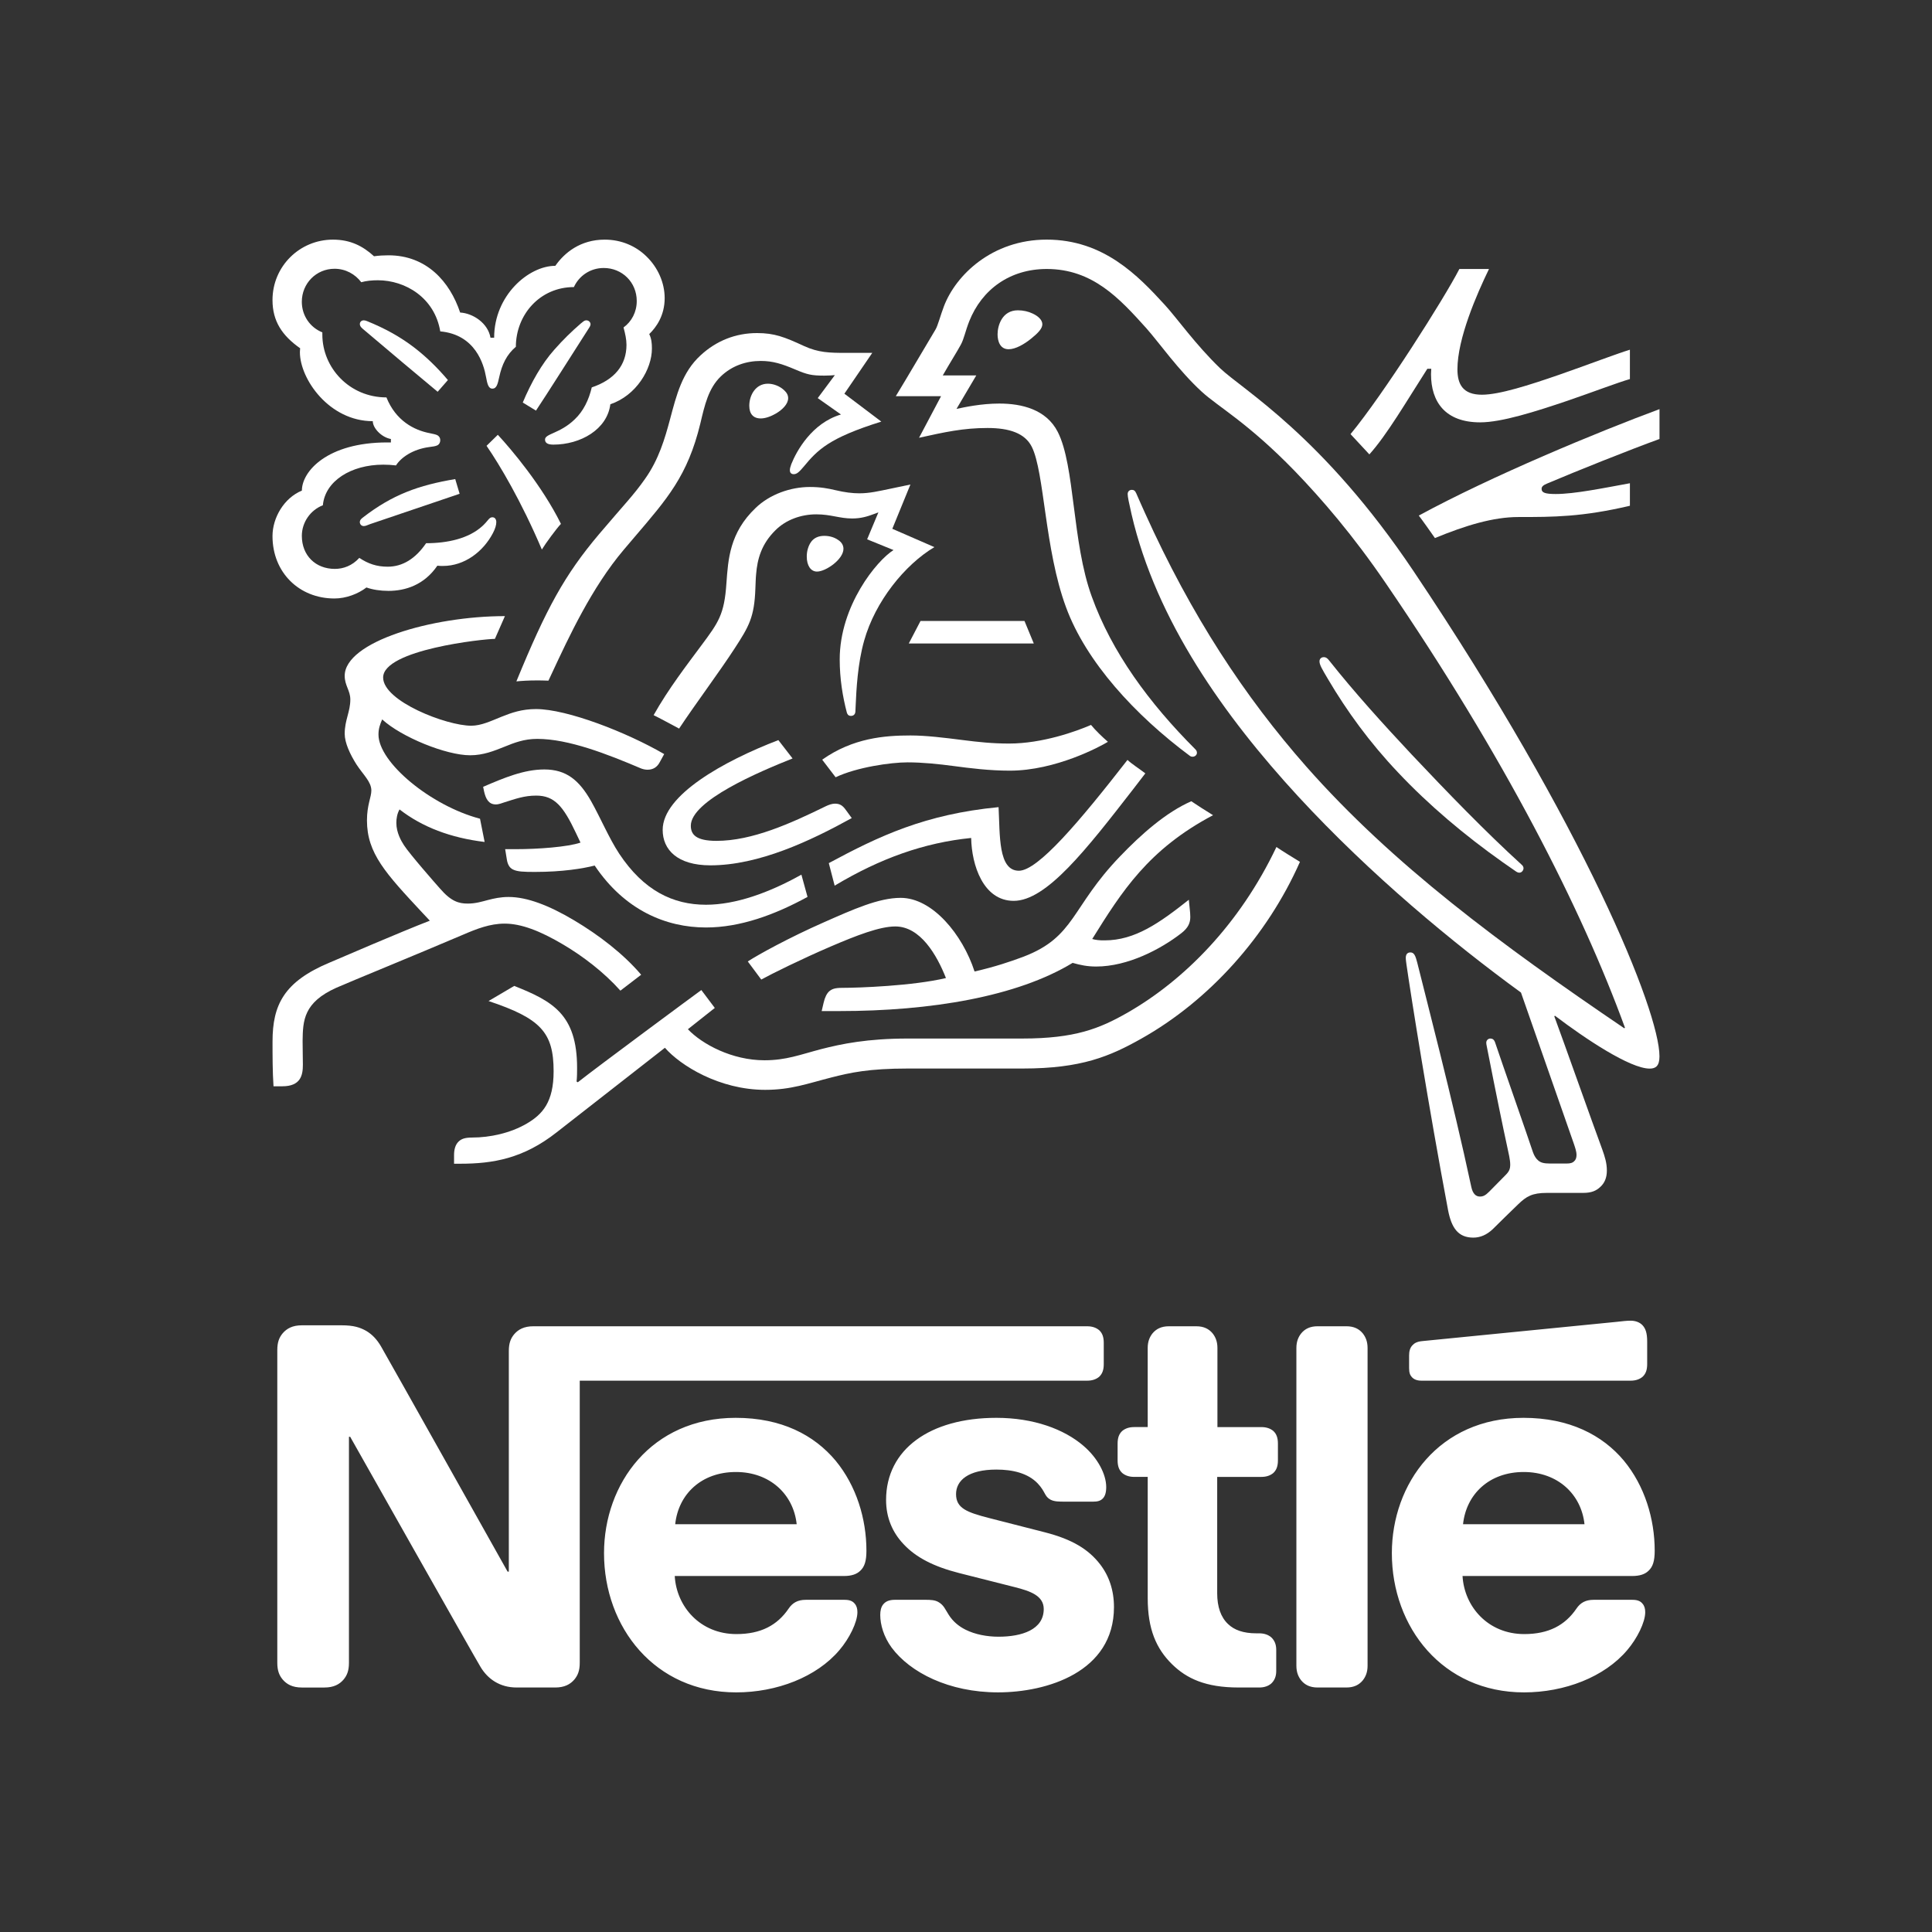 <?xml version="1.0" encoding="UTF-8"?>
<!DOCTYPE svg PUBLIC "-//W3C//DTD SVG 1.1//EN" "http://www.w3.org/Graphics/SVG/1.1/DTD/svg11.dtd">
<svg version="1.1" xmlns="http://www.w3.org/2000/svg" xmlns:xlink="http://www.w3.org/1999/xlink" x="0" y="0" width="512" height="512" viewBox="0, 0, 512, 512">
  <rect x="0" y="0" width="512" height="512" fill="#333333" stroke="none"/>
  <g id="g15902">
    <path d="M136.256,353.597 C135.353,354.691 134.844,355.912 134.844,358.04 L134.844,416.496 L134.518,416.496 C134.518,416.496 102.523,359.456 100.977,356.819 C99.883,354.948 98.658,353.662 97.051,352.697 C95.439,351.798 93.767,351.22 90.548,351.22 L79.993,351.22 C77.544,351.22 76.001,352.058 74.907,353.344 C74.004,354.435 73.487,355.663 73.487,357.784 L73.487,440.641 C73.487,442.766 74.004,443.994 74.907,445.085 C76.001,446.375 77.544,447.209 79.993,447.209 L85.979,447.209 C88.424,447.209 89.97,446.375 91.065,445.085 C91.964,443.99 92.477,442.766 92.477,440.641 L92.477,380.77 L92.803,380.77 C92.803,380.77 126.018,439.612 127.373,441.801 C129.241,444.89 132.391,447.205 136.899,447.205 L147.137,447.205 C149.582,447.205 151.128,446.371 152.223,445.081 C153.122,443.986 153.639,442.762 153.639,440.638 L153.639,365.893 L288.125,365.893 C289.48,365.893 290.505,365.511 291.282,364.868 C292.117,364.091 292.507,363.061 292.507,361.519 L292.507,355.855 C292.507,354.309 292.12,353.279 291.282,352.506 C290.505,351.863 289.48,351.476 288.125,351.476 L141.342,351.476 C138.897,351.473 137.351,352.311 136.256,353.597 M194.968,375.741 C172.625,375.741 160.072,393.192 160.072,411.605 C160.072,431.238 173.532,448.499 195.095,448.499 C205.849,448.499 216.404,444.442 222.455,437.293 C225.096,434.204 227.223,429.891 227.223,427.254 C227.223,426.351 227.028,425.582 226.519,425 C226.003,424.353 225.226,423.97 223.875,423.97 L213.511,423.97 C211.444,423.97 210.036,424.74 209.002,426.286 C205.979,430.733 201.601,433.048 195.163,433.048 C185.504,433.048 179.265,425.708 178.814,417.659 L223.626,417.659 C225.616,417.659 227.032,417.208 228,416.247 C229.095,415.218 229.612,413.733 229.612,410.966 C229.612,402.534 226.971,393.782 221.437,387.08 C215.765,380.314 207.139,375.741 194.968,375.741 M264.045,375.741 C246.409,375.741 234.82,384.111 234.82,397.502 C234.82,402.267 236.558,406.132 239.394,409.152 C242.678,412.699 247.373,415.145 254.201,416.882 L268.939,420.61 C272.992,421.64 276.601,422.864 276.601,426.408 C276.601,431.881 270.807,433.745 264.626,433.745 C261.599,433.745 258.445,433.167 255.87,431.881 C254.067,430.974 252.525,429.692 251.43,427.954 C250.466,426.473 250.144,425.379 248.663,424.541 C247.76,424.028 246.662,423.963 245.188,423.963 L237.205,423.963 C235.467,423.963 234.633,424.483 234.051,425.187 C233.473,425.895 233.274,426.925 233.274,427.958 C233.274,430.53 234.177,433.753 236.305,436.646 C241.193,443.209 251.43,448.495 264.5,448.495 C277.378,448.495 295.213,443.148 295.213,425.892 C295.213,421.452 293.919,417.652 291.543,414.563 C288.515,410.637 284.202,407.935 276.862,406.067 L262.25,402.328 C256.195,400.785 253.363,399.687 253.363,395.956 C253.363,392.35 256.585,389.453 264.048,389.453 C268.427,389.453 272.418,390.422 275.002,393.124 C277.122,395.378 276.735,396.537 278.412,397.437 C279.441,397.953 280.597,397.953 282.407,397.953 L289.679,397.953 C290.838,397.953 291.677,397.762 292.316,397.05 C292.836,396.476 293.158,395.573 293.158,394.088 C293.158,390.739 290.965,386.43 287.111,383.142 C281.948,378.703 273.834,375.741 264.045,375.741 M304.157,378.19 L300.552,378.19 C299.201,378.19 298.171,378.573 297.402,379.216 C296.564,379.993 296.177,381.022 296.177,382.564 L296.177,387.008 C296.177,388.554 296.564,389.58 297.402,390.357 C298.175,391.003 299.205,391.39 300.552,391.39 L304.157,391.39 L304.157,423.511 C304.157,431.751 306.407,436.902 310.594,441.028 C314.456,444.824 319.481,447.205 328.233,447.205 L333.706,447.205 C335.061,447.205 336.087,446.822 336.864,446.179 C337.698,445.402 338.215,444.373 338.215,442.831 L338.215,437.228 C338.215,435.681 337.698,434.656 336.864,433.879 C336.087,433.236 335.061,432.849 333.706,432.849 L332.933,432.849 C329.458,432.849 327.078,431.95 325.466,430.404 C323.538,428.601 322.569,425.834 322.569,422.229 L322.569,391.394 L334.288,391.394 C335.639,391.394 336.669,391.007 337.442,390.36 C338.276,389.587 338.662,388.558 338.662,387.012 L338.662,382.568 C338.662,381.026 338.276,379.996 337.442,379.219 C336.669,378.577 335.639,378.194 334.288,378.194 L322.631,378.194 L322.631,357.206 C322.631,355.529 322.114,354.309 321.345,353.344 C320.376,352.185 319.029,351.476 317.035,351.476 L309.756,351.476 C307.758,351.476 306.407,352.188 305.439,353.344 C304.666,354.309 304.153,355.529 304.153,357.206 L304.157,378.19 L304.157,378.19 z M343.557,441.472 C343.557,443.148 344.07,444.373 344.847,445.337 C345.808,446.497 347.163,447.205 349.156,447.205 L356.815,447.205 C358.816,447.205 360.163,446.497 361.132,445.337 C361.905,444.369 362.421,443.148 362.421,441.472 L362.421,357.206 C362.421,355.533 361.905,354.309 361.132,353.34 C360.163,352.181 358.816,351.473 356.815,351.473 L349.156,351.473 C347.163,351.473 345.808,352.185 344.847,353.34 C344.07,354.309 343.557,355.529 343.557,357.206 L343.557,441.472 z M178.936,403.939 C179.771,396.017 185.825,390.096 195.033,390.096 C204.046,390.096 210.288,396.017 211.13,403.939 L178.936,403.939 z M432.141,365.893 C433.492,365.893 434.521,365.511 435.294,364.868 C436.132,364.091 436.519,363.061 436.519,361.519 L436.519,355.529 C436.519,353.21 436.067,352.054 435.294,351.216 C434.586,350.439 433.43,349.995 432.141,349.995 C431.111,349.995 430.082,350.122 428.344,350.313 L376.968,355.399 C375.491,355.526 374.783,355.977 374.266,356.559 C373.689,357.202 373.428,358.04 373.428,359.2 L373.428,362.545 C373.428,363.834 373.689,364.416 374.14,364.929 C374.714,365.572 375.552,365.893 376.712,365.893 L432.141,365.893 L432.141,365.893 z M403.747,375.741 C381.412,375.741 368.855,393.192 368.855,411.605 C368.855,431.238 382.311,448.499 403.877,448.499 C414.628,448.499 425.187,444.442 431.234,437.293 C433.878,434.204 436.002,429.891 436.002,427.254 C436.002,426.351 435.803,425.582 435.29,425 C434.781,424.353 434.004,423.97 432.653,423.97 L422.29,423.97 C420.227,423.97 418.814,424.74 417.781,426.286 C414.754,430.733 410.379,433.048 403.942,433.048 C394.282,433.048 388.037,425.708 387.589,417.659 L432.527,417.659 C434.521,417.659 435.937,417.208 436.902,416.247 C438,415.218 438.513,413.733 438.513,410.966 C438.513,402.534 435.872,393.782 430.338,387.08 C424.674,380.314 415.917,375.741 403.747,375.741 M387.719,403.939 C388.561,396.017 394.608,390.096 403.812,390.096 C412.829,390.096 419.067,396.017 419.909,403.939 L387.719,403.939 z" fill="#FFFFFF" id="path15912"/>
    <g>
      <path d="M374.635,151.407 C350.519,115.427 329.322,103.308 323.357,97.603 C316.81,91.311 311.82,84.183 308.641,80.749 C301.579,73.034 292.434,63.501 277.391,63.501 C262.874,63.501 253.281,72.962 250.163,81.137 C249.26,83.469 248.545,86.321 247.903,87.357 C246.479,89.694 240.06,100.65 237.396,104.992 L249.393,104.992 L243.555,116.014 C250.362,114.519 255.22,113.422 261.705,113.422 C267.471,113.422 271.62,114.79 273.436,118.412 C276.815,125.164 276.815,145.574 282.514,160.944 C287.826,175.389 300.798,189.524 315.381,200.353 C315.57,200.48 315.769,200.541 316.029,200.541 C316.738,200.541 317.198,200.026 317.198,199.505 C317.198,199.117 317.065,198.863 316.744,198.536 C304.559,186.345 294.639,172.864 289.327,158.092 C284.071,143.697 284.913,123.469 280.316,114.458 C277.264,108.493 270.789,106.947 264.824,106.947 C260.033,106.947 255.552,107.917 253.48,108.365 L258.726,99.487 L249.847,99.487 C251.73,96.186 253.669,93.134 254.644,91.317 C255.48,89.761 255.812,87.816 256.848,85.163 C260.216,76.667 267.671,71.283 277.391,71.283 C289.582,71.283 296.71,79.126 303.778,86.969 C307.018,90.602 312.335,98.185 318.494,103.823 C322.704,107.712 330.746,112.06 343.125,124.832 C350.253,132.221 358.55,141.814 367.301,154.647 C398.617,200.474 419.161,240.857 430.637,272.367 L430.443,272.5 C397.582,250.201 369.113,229.132 346.171,203.139 C329.898,184.661 315.769,163.271 303.445,135.976 C302.598,134.159 301.895,132.475 301.114,130.725 C300.792,130.011 300.466,129.817 299.945,129.817 C299.297,129.817 298.843,130.271 298.843,130.919 C298.843,131.633 299.169,133.19 299.878,136.303 C306.431,164.567 324.581,189.912 343.961,210.981 C363.28,231.923 385.12,249.946 403.076,263.04 L417.084,303.102 C417.405,304.076 417.793,305.112 417.793,306.081 C417.793,306.796 417.599,307.378 417.145,307.765 C416.757,308.153 416.242,308.352 415.073,308.352 L410.864,308.352 C409.047,308.352 408.327,308.092 407.679,307.571 C407.031,307.051 406.582,306.27 406.255,305.367 C405.026,301.601 397.632,280.531 396.214,276.255 C395.948,275.48 395.494,275.22 394.978,275.22 C394.33,275.22 393.876,275.74 393.876,276.322 C393.876,276.842 394.065,277.424 394.397,279.241 C396.269,288.834 398.479,299.596 399.382,303.683 C399.775,305.561 400.224,307.317 400.224,308.607 C400.224,309.77 399.969,310.424 399,311.393 L394.652,315.802 C393.616,316.838 393.023,317.098 392.187,317.098 C391.151,317.098 390.304,316.389 389.916,314.567 C384.992,291.548 377.537,263.034 375.587,255.12 C375.133,253.38 374.806,252.4 373.771,252.4 C372.868,252.4 372.547,253.054 372.547,253.829 C372.547,254.411 372.674,255.125 372.735,255.646 C373.904,263.81 378.639,293.564 383.757,320.726 C384.665,325.395 386.416,327.982 390.437,327.982 C392.253,327.982 393.998,327.267 395.621,325.716 C398.28,323.058 399.055,322.349 402.24,319.236 C404.505,317.026 406.061,316.129 409.955,316.129 L419.548,316.129 C421.819,316.129 423.049,315.547 424.151,314.5 C425.192,313.526 425.835,312.169 425.835,310.219 C425.835,308.214 425.32,306.597 424.605,304.58 C422.146,297.973 414.237,275.602 411.899,269.315 L412.093,269.188 C420.196,275.341 431.994,283.19 437.184,283.19 C438.801,283.19 439.776,282.475 439.776,279.944 C439.787,268.036 419.947,218.957 374.635,151.407" fill="#FFFFFF" id="path15916"/>
      <path d="M152.089,76.078 C153.451,73.093 156.431,71.021 159.998,71.021 C164.856,71.021 168.744,74.788 168.744,79.778 C168.744,82.692 167.387,85.228 165.243,86.779 C165.698,88.468 166.024,89.958 166.024,91.382 C166.024,96.826 162.784,100.654 156.824,102.664 C156.044,105.965 154.62,108.951 152.283,111.155 C148.395,114.91 144.44,114.91 144.44,116.472 C144.44,117.314 145.027,117.829 146.644,117.829 C153.839,117.829 160.907,113.814 161.748,107.134 C168.622,104.802 172.765,97.862 172.765,92.357 C172.765,90.928 172.632,89.698 172.056,88.535 C173.939,86.713 176.144,83.605 176.144,79.003 C176.144,74.982 174.388,70.9 171.275,67.914 C168.556,65.256 164.723,63.505 160.259,63.505 C153.773,63.505 149.563,67.011 147.165,70.445 C140.092,70.445 130.953,78.288 130.953,89.504 L129.984,89.504 C129.33,85.616 125.315,83.013 121.942,82.824 C119.222,74.66 113.063,67.659 102.944,67.659 C101.781,67.659 100.357,67.726 99.122,67.914 C96.142,65.189 92.835,63.505 88.233,63.505 C79.415,63.505 72.215,70.578 72.215,79.518 C72.215,85.095 74.746,88.923 79.543,92.296 C79.543,92.296 79.476,93.01 79.476,93.331 C79.476,100.46 87.252,111.615 98.79,111.615 C98.79,113.426 101.061,115.891 103.592,116.339 L103.592,117.248 L102.622,117.248 C86.743,117.248 80.002,124.902 80.002,130.014 C75.267,131.964 72.215,137.209 72.215,142.072 C72.215,151.732 79.288,158.605 88.621,158.605 C91.733,158.605 94.907,157.376 97.111,155.687 C98.729,156.268 100.806,156.589 102.938,156.589 C107.413,156.589 112.409,155.038 115.904,149.915 C116.425,149.982 116.874,149.982 117.394,149.982 C123.099,149.982 128.029,146.221 130.621,141.297 C131.269,140.067 131.524,139.098 131.524,138.378 C131.524,137.675 131.197,137.082 130.488,137.082 C129.585,137.082 129.452,137.929 127.829,139.419 C124.201,142.726 118.618,143.955 112.919,143.955 C110.133,148.043 106.699,150.181 102.744,150.181 C99.825,150.181 97.56,149.4 95.223,147.844 C93.34,149.915 91.013,150.763 88.737,150.763 C83.619,150.763 79.991,147.196 79.991,142.006 C79.991,138.372 82.323,135.138 85.563,133.903 C86.145,127.483 93.018,123.141 101.57,123.141 C102.672,123.141 103.774,123.207 104.943,123.34 C106.239,121.269 109.346,119.059 113.755,118.472 C114.664,118.344 115.373,118.278 115.893,118.023 C116.414,117.763 116.674,117.242 116.674,116.661 C116.674,116.145 116.475,115.691 115.96,115.365 C115.506,115.11 114.73,114.982 113.822,114.783 C109.734,114.002 104.871,111.476 102.412,105.317 C92.619,105.317 85.425,97.474 85.425,88.662 L85.425,88.081 C82.184,86.779 79.986,83.666 79.986,79.972 C79.986,75.115 83.802,71.226 88.665,71.226 C91.584,71.226 94.115,72.65 95.738,74.793 C97.095,74.406 98.646,74.273 100.141,74.273 C107.402,74.273 115.179,78.875 116.674,87.82 C126.013,88.668 128.211,96.577 128.798,99.884 C129.12,101.568 129.38,102.991 130.482,102.991 C131.651,102.991 131.906,101.689 132.299,99.939 C133.008,96.638 134.249,93.979 136.708,91.902 C136.724,83.4 143.077,76.078 152.089,76.078" fill="#FFFFFF" id="path15920"/>
      <path d="M170.948,126.899 C167.902,131.242 165.698,133.38 158.763,141.549 C149.624,152.378 144.828,161.134 136.846,180.575 C138.148,180.442 140.031,180.321 142.103,180.321 C143.138,180.321 143.975,180.321 145.343,180.381 L146.312,178.31 C150.787,168.717 156.808,155.751 165.238,145.764 L168.157,142.33 C176.836,132.156 182.22,126.124 185.593,112.249 C186.761,107.326 187.731,102.917 191.037,99.737 C194.017,96.885 197.778,95.655 201.605,95.655 C204.845,95.655 207.249,96.436 210.75,97.921 C213.929,99.278 215.086,99.544 218.46,99.544 C219.628,99.544 220.465,99.477 221.246,99.411 L216.709,105.503 L222.868,109.846 C215.147,112.111 211.065,119.572 209.703,123.006 C209.448,123.72 209.321,124.174 209.321,124.629 C209.321,125.149 209.575,125.664 210.356,125.664 C211.193,125.664 211.841,125.016 212.943,123.72 C216.704,119.184 219.689,116.066 233.558,111.729 L223.771,104.335 L231.16,93.517 L224.225,93.517 C219.817,93.517 216.898,93.451 213.076,91.701 C207.886,89.302 205.233,88.267 200.63,88.267 C194.992,88.267 189.869,90.272 185.659,94.166 C180.791,98.635 179.295,104.6 177.556,111.153 C176.199,116.204 174.582,121.787 170.948,126.899" fill="#FFFFFF" id="path15924"/>
      <path d="M185.86,171.051 C182.165,176.041 177.103,182.583 173.215,189.523 C174.45,190.11 178.537,192.314 179.966,193.084 C184.436,186.343 190.662,178.052 194.738,171.76 C198.438,166.055 199.928,163.59 200.183,155.941 C200.255,154.651 200.255,153.41 200.377,152.186 C200.698,148.231 201.745,144.21 205.5,140.521 C208.286,137.73 212.307,136.306 216.328,136.306 C220.216,136.306 222.476,137.403 225.849,137.403 C228.248,137.403 229.998,136.822 231.554,136.24 L232.784,135.786 L229.798,142.925 L236.794,145.772 C232.324,148.558 222.532,160.555 222.532,174.751 C222.532,179.874 223.313,184.604 224.415,188.814 C224.548,189.268 224.802,189.722 225.517,189.722 C226.165,189.722 226.619,189.334 226.686,188.62 L226.752,187.13 C226.946,182.788 227.267,175.919 229.017,169.755 C231.936,159.386 239.779,149.66 247.622,144.991 L236.473,140.134 L241.269,128.403 L236.018,129.505 C232.845,130.153 230.507,130.734 227.721,130.734 C225.905,130.734 223.833,130.48 221.368,129.893 C219.485,129.444 217.469,129.056 214.628,129.056 C209.505,129.056 203.988,130.995 200.233,134.628 C193.359,141.181 192.971,148.242 192.512,154.534 C191.958,162.881 190.396,164.953 185.86,171.051" fill="#FFFFFF" id="path15928"/>
      <path d="M352.207,174.999 C351.753,174.417 351.365,174.151 350.85,174.151 C350.069,174.151 349.681,174.672 349.681,175.254 C349.681,176.168 350.329,177.27 351.946,179.995 C356.87,188.353 362.969,196.777 370.49,204.698 C378.593,213.31 388.12,221.347 398.295,228.542 L401.474,230.752 C401.928,231.084 402.255,231.272 402.642,231.272 C403.29,231.272 403.745,230.624 403.745,230.104 C403.745,229.783 403.612,229.45 403.224,229.129 C393.764,220.516 383.584,210.009 374.057,199.901 C366.591,191.925 358.942,183.495 352.207,174.999" fill="#FFFFFF" id="path15932"/>
      <path d="M143.596,145.635 C144.565,144.018 147.484,140.063 148.653,138.828 C143.662,128.72 135.493,119.06 131.926,115.228 L128.94,118.147 C132.385,123.143 138.146,132.802 143.596,145.635" fill="#FFFFFF" id="path15936"/>
      <path d="M96.08,87.097 C95.492,86.576 95.365,86.25 95.365,85.862 C95.365,85.413 95.692,84.893 96.401,84.893 C96.661,84.893 96.916,84.959 97.248,85.092 C102.045,87.031 106.132,89.307 109.76,92.093 C112.801,94.425 115.786,97.283 118.7,100.717 L115.98,103.824 C112.613,101.032 101.712,91.899 96.08,87.097" fill="#FFFFFF" id="path15940"/>
      <path d="M142.036,108.815 L138.536,106.677 C140.801,101.299 143.598,96.369 146.899,92.669 C149.236,90.016 151.441,87.873 153.906,85.741 C154.487,85.286 154.808,84.893 155.39,84.893 C156.044,84.893 156.498,85.414 156.498,85.929 C156.498,86.184 156.365,86.51 156.104,86.898 C152.155,93.063 144.434,105.254 142.036,108.815" fill="#FFFFFF" id="path15944"/>
      <path d="M98.087,138.894 C97.245,139.215 96.858,139.414 96.404,139.414 C95.695,139.414 95.357,138.827 95.357,138.373 C95.357,137.924 95.556,137.664 96.01,137.271 C103.981,131.051 110.982,128.586 120.641,126.963 L121.804,130.857 L98.087,138.894 z" fill="#FFFFFF" id="path15948"/>
      <path d="M264.367,88.592 C264.367,86.322 265.535,82.234 269.75,82.234 C271.174,82.234 272.536,82.555 273.639,83.081 C275.195,83.796 276.231,84.832 276.231,85.934 C276.231,87.103 275.062,88.271 273.312,89.7 C271.495,91.185 269.163,92.553 267.286,92.553 C265.015,92.547 264.367,90.404 264.367,88.592" fill="#FFFFFF" id="path15952"/>
      <path d="M198.568,107.523 C198.568,104.737 200.252,101.685 203.492,101.685 C204.916,101.685 206.599,102.266 207.835,103.441 C208.544,104.089 208.87,104.792 208.87,105.512 C208.87,107.069 207.375,108.553 205.63,109.589 C204.268,110.37 202.844,110.89 201.615,110.89 C199.604,110.896 198.568,109.655 198.568,107.523" fill="#FFFFFF" id="path15956"/>
      <path d="M213.802,147.518 C213.802,146.87 213.869,146.095 214.123,145.314 C214.644,143.63 215.741,142.007 218.466,142.007 C219.701,142.007 221.052,142.328 222.154,143.115 C223.135,143.763 223.523,144.599 223.523,145.446 C223.523,148.232 218.853,151.473 216.516,151.473 C214.838,151.473 213.802,149.85 213.802,147.518" fill="#FFFFFF" id="path15960"/>
      <path d="M188.26,229.323 C179.509,229.323 175.615,225.18 175.615,219.929 C175.615,210.718 191.755,201.712 206.272,196.135 L210.038,200.998 C201.093,204.554 183.076,212.219 183.076,218.821 C183.076,221.153 184.433,222.837 189.872,222.837 C199.343,222.837 209.523,218.229 218.917,213.626 C219.632,213.299 220.473,212.978 221.254,212.978 C222.478,212.978 223.259,213.371 224.168,214.662 L225.724,216.8 C214.774,222.848 201.093,229.323 188.26,229.323" fill="#FFFFFF" id="path15964"/>
      <path d="M212.379,231.79 C203.822,236.587 194.943,239.766 187.095,239.766 C178.338,239.766 170.562,236 164.081,226.213 C161.362,222.07 159.218,216.886 156.626,212.277 C153.513,206.833 150.146,203.914 144.247,203.914 C138.863,203.914 133.607,206.118 128.035,208.517 L128.29,209.746 C128.744,211.751 129.525,213.18 131.403,213.18 C132.25,213.18 133.092,212.798 133.546,212.665 C136.659,211.69 138.924,210.843 142.104,210.843 C146.967,210.843 149.293,213.701 152.605,220.696 L153.835,223.294 C150.462,224.463 142.552,225.039 136.654,225.039 L133.873,225.039 L134.327,227.825 C134.521,228.993 134.975,229.968 135.945,230.428 C137.108,231.004 138.797,231.07 141.716,231.07 C149.105,231.07 154.483,230.168 157.595,229.381 C165.571,241.251 176.527,245.792 187.095,245.792 C196.101,245.792 205.245,242.48 214.002,237.689 L212.379,231.79 z" fill="#FFFFFF" id="path15968"/>
      <path d="M221.191,234.708 L219.64,228.737 C232.994,221.548 245.18,215.777 264.632,213.899 C265.019,221.354 264.499,230.754 270.015,230.754 C275.067,230.754 286.083,217.721 298.794,201.387 C299.963,202.489 301.835,203.658 303.525,204.954 L300.284,209.169 C287.9,225.121 277.332,238.735 268.647,238.735 C260.544,238.735 257.492,229.203 257.37,222.069 C244.986,223.304 233.31,227.447 221.191,234.708" fill="#FFFFFF" id="path15972"/>
      <path d="M392.721,104.604 C387.664,104.604 386.235,101.813 386.235,97.864 C386.235,89.694 391.358,77.963 394.599,71.283 L386.75,71.283 C382.674,79.193 366.595,104.538 357.904,115.045 L362.895,120.417 C367.564,115.233 372.687,106.421 378.259,97.731 L379.295,97.731 C379.295,98.185 379.234,98.7 379.234,99.154 C379.234,106.482 382.989,111.927 392.261,111.927 C397.966,111.927 406.911,109.074 415.347,106.222 C422.342,103.823 428.761,101.364 431.941,100.456 L431.941,92.679 C428.307,93.776 420.919,96.629 413.27,99.287 C405.233,102.073 397.324,104.604 392.721,104.604" fill="#FFFFFF" id="path15976"/>
      <path d="M410.026,128.132 C417.808,124.831 431.743,119.254 439.785,116.335 L439.785,108.426 C423.64,114.396 395.309,126.127 375.996,136.634 C376.516,137.271 379.889,142.007 380.272,142.594 C388.436,139.221 395.769,137.017 402.377,137.017 C411.654,137.017 419.231,137.017 431.942,134.031 L431.942,128.066 C424.814,129.368 417.226,130.918 412.302,130.918 C409.383,130.918 408.541,130.531 408.541,129.556 C408.536,128.98 408.923,128.592 410.026,128.132" fill="#FFFFFF" id="path15980"/>
      <path d="M243.946,164.566 L240.833,170.537 L273.966,170.537 L271.501,164.566 L243.946,164.566 z" fill="#FFFFFF" id="path15984"/>
      <path d="M124.604,200.155 C128.104,200.155 130.957,198.986 133.682,197.895 C136.269,196.848 138.866,195.812 142.367,195.812 C150.669,195.812 160.905,199.828 169.922,203.661 C170.443,203.855 171.024,203.982 171.606,203.982 C173.04,203.982 174.142,203.334 174.846,201.977 L176.015,199.839 C166.095,194.068 150.282,187.909 142.045,187.909 C138.29,187.909 135.56,188.883 132.973,189.919 C130.06,191.093 127.528,192.323 124.87,192.323 C118.323,192.323 101.535,185.837 101.535,179.551 C101.535,172.162 128.243,169.31 131.156,169.31 L133.809,163.278 C114.435,163.278 91.349,170.085 91.349,179.097 C91.349,181.689 92.839,182.985 92.839,185.383 C92.839,188.623 91.349,190.828 91.349,194.461 C91.349,196.859 92.773,199.906 94.457,202.57 C96.273,205.356 98.411,207.167 98.411,209.499 C98.411,211.249 97.248,213.326 97.248,217.413 C97.248,226.159 102.239,231.482 111.959,241.917 L113.909,243.988 C105.872,247.107 90.89,253.587 87.389,255.077 C75.265,260.134 72.224,266.287 72.224,276.019 C72.224,279.78 72.224,284.056 72.484,287.877 L74.816,287.877 C79.679,287.877 80.266,284.964 80.266,282.178 C80.266,280.295 80.194,278.162 80.194,275.825 C80.266,270.447 80.46,265.65 89.145,261.762 C92.651,260.206 109.821,253.205 122.599,247.755 C126.354,246.132 129.855,244.769 133.743,244.769 C138.085,244.769 143.081,246.652 149.307,250.347 C154.557,253.46 160.069,257.669 164.411,262.532 L169.916,258.317 C165.181,252.745 158.64,247.755 152.093,243.866 C145.54,239.978 139.714,237.707 134.79,237.707 C132.652,237.707 130.896,238.101 129.406,238.488 C127.656,238.948 126.033,239.458 123.962,239.458 C121.563,239.458 119.547,238.876 116.634,235.509 C115.532,234.279 108.531,226.303 107.041,223.971 C106.332,222.869 105.036,220.665 105.036,218.073 C105.036,216.97 105.224,215.674 105.878,214.506 C111.904,219.175 119.364,222.027 128.431,223.129 L127.207,216.97 C114.175,213.536 100.3,202.06 100.3,194.671 C100.3,193.115 100.688,192.013 101.28,190.65 C106.321,195.297 118.185,200.155 124.604,200.155" fill="#FFFFFF" id="path15996"/>
      <path d="M217.888,201.324 C226.052,195.553 234.476,194.905 241.289,194.905 C245.377,194.905 250.168,195.486 255.225,196.134 C259.312,196.655 263.001,197.048 267.415,197.048 C276.294,197.048 285.239,193.802 289.133,192.113 C290.235,193.481 292.118,195.298 293.608,196.588 C291.725,197.757 279.8,204.232 267.609,204.232 C262.226,204.232 257.108,203.589 252.693,203.002 C248.805,202.487 244.596,202.033 240.508,202.033 C236.038,202.033 227.027,203.329 221.449,205.982 L217.888,201.324 z" fill="#FFFFFF" id="path16000"/>
      <path d="M338.266,224.465 C328.54,244.953 313.757,259.863 298.592,268.487 C291.397,272.569 284.911,275.222 270.915,275.222 L240.64,275.222 C229.817,275.222 223.01,276.651 217.693,278.008 C211.983,279.504 208.355,280.983 202.589,280.983 C194.031,280.983 186.122,276.768 182.3,272.758 L189.429,267.114 L185.862,262.373 C183.79,263.874 158.445,282.606 153.122,286.815 L152.801,286.621 C152.934,285.331 152.934,284.162 152.934,282.988 C152.934,268.731 146.321,265.286 136.279,261.276 L129.472,265.286 C143.28,269.894 146.714,273.588 146.714,283.891 C146.714,292.066 143.795,295.3 139.58,297.771 C135.238,300.296 129.86,301.459 125.13,301.459 C123.119,301.459 122.211,301.858 121.496,302.562 C120.721,303.337 120.328,304.511 120.328,306.129 L120.328,308.399 L121.95,308.399 C130.635,308.399 138.672,307.037 147.489,300.102 L176.208,277.671 C180.29,282.34 190.603,288.82 202.783,288.82 C209.656,288.82 214.065,287.125 220.418,285.513 C225.342,284.273 230.144,283.17 240.645,283.17 L271.048,283.17 C286.611,283.17 294.133,279.93 302.425,275.272 C320.448,265.159 335.812,248.044 344.502,228.398 C342.22,226.991 340.082,225.695 338.266,224.465" fill="#FFFFFF" id="path16004"/>
      <path d="M289.451,248.841 C297.294,236.262 304.295,225.113 321.471,216.035 C319.654,214.938 317.067,213.254 315.705,212.341 C309.031,215.254 302.423,221.092 296.779,226.991 C283.813,240.472 284.976,248.254 271.301,253.51 C267.861,254.806 263.646,256.23 258.268,257.454 C255.089,247.667 247.119,237.941 238.689,237.941 C232.856,237.941 226.11,240.987 218.334,244.421 C209.195,248.442 200.831,253.045 198.173,254.795 L201.74,259.592 C204.459,258.096 212.308,254.202 220.145,250.835 C226.952,247.916 233.111,245.518 237.26,245.518 C243.934,245.518 248.276,253.106 250.686,259.193 C241.929,261.275 227.539,261.79 223.197,261.79 C221.181,261.79 220.472,262.117 219.757,262.699 C219.109,263.28 218.589,264.316 218.267,265.74 L217.752,267.944 L222.41,267.944 C246.664,267.944 269.545,264.122 284.256,255.172 C286.333,255.759 288.15,256.141 290.481,256.141 C298.906,256.141 307.596,251.544 313.041,247.329 C314.979,245.839 315.439,244.471 315.439,242.986 C315.439,242.272 315.372,241.624 315.306,240.97 L315.051,238.445 C307.275,244.598 300.789,249.206 292.752,249.206 C291.334,249.229 290.299,249.096 289.451,248.841" fill="#FFFFFF" id="path16008"/>
    </g>
  </g>
</svg>
